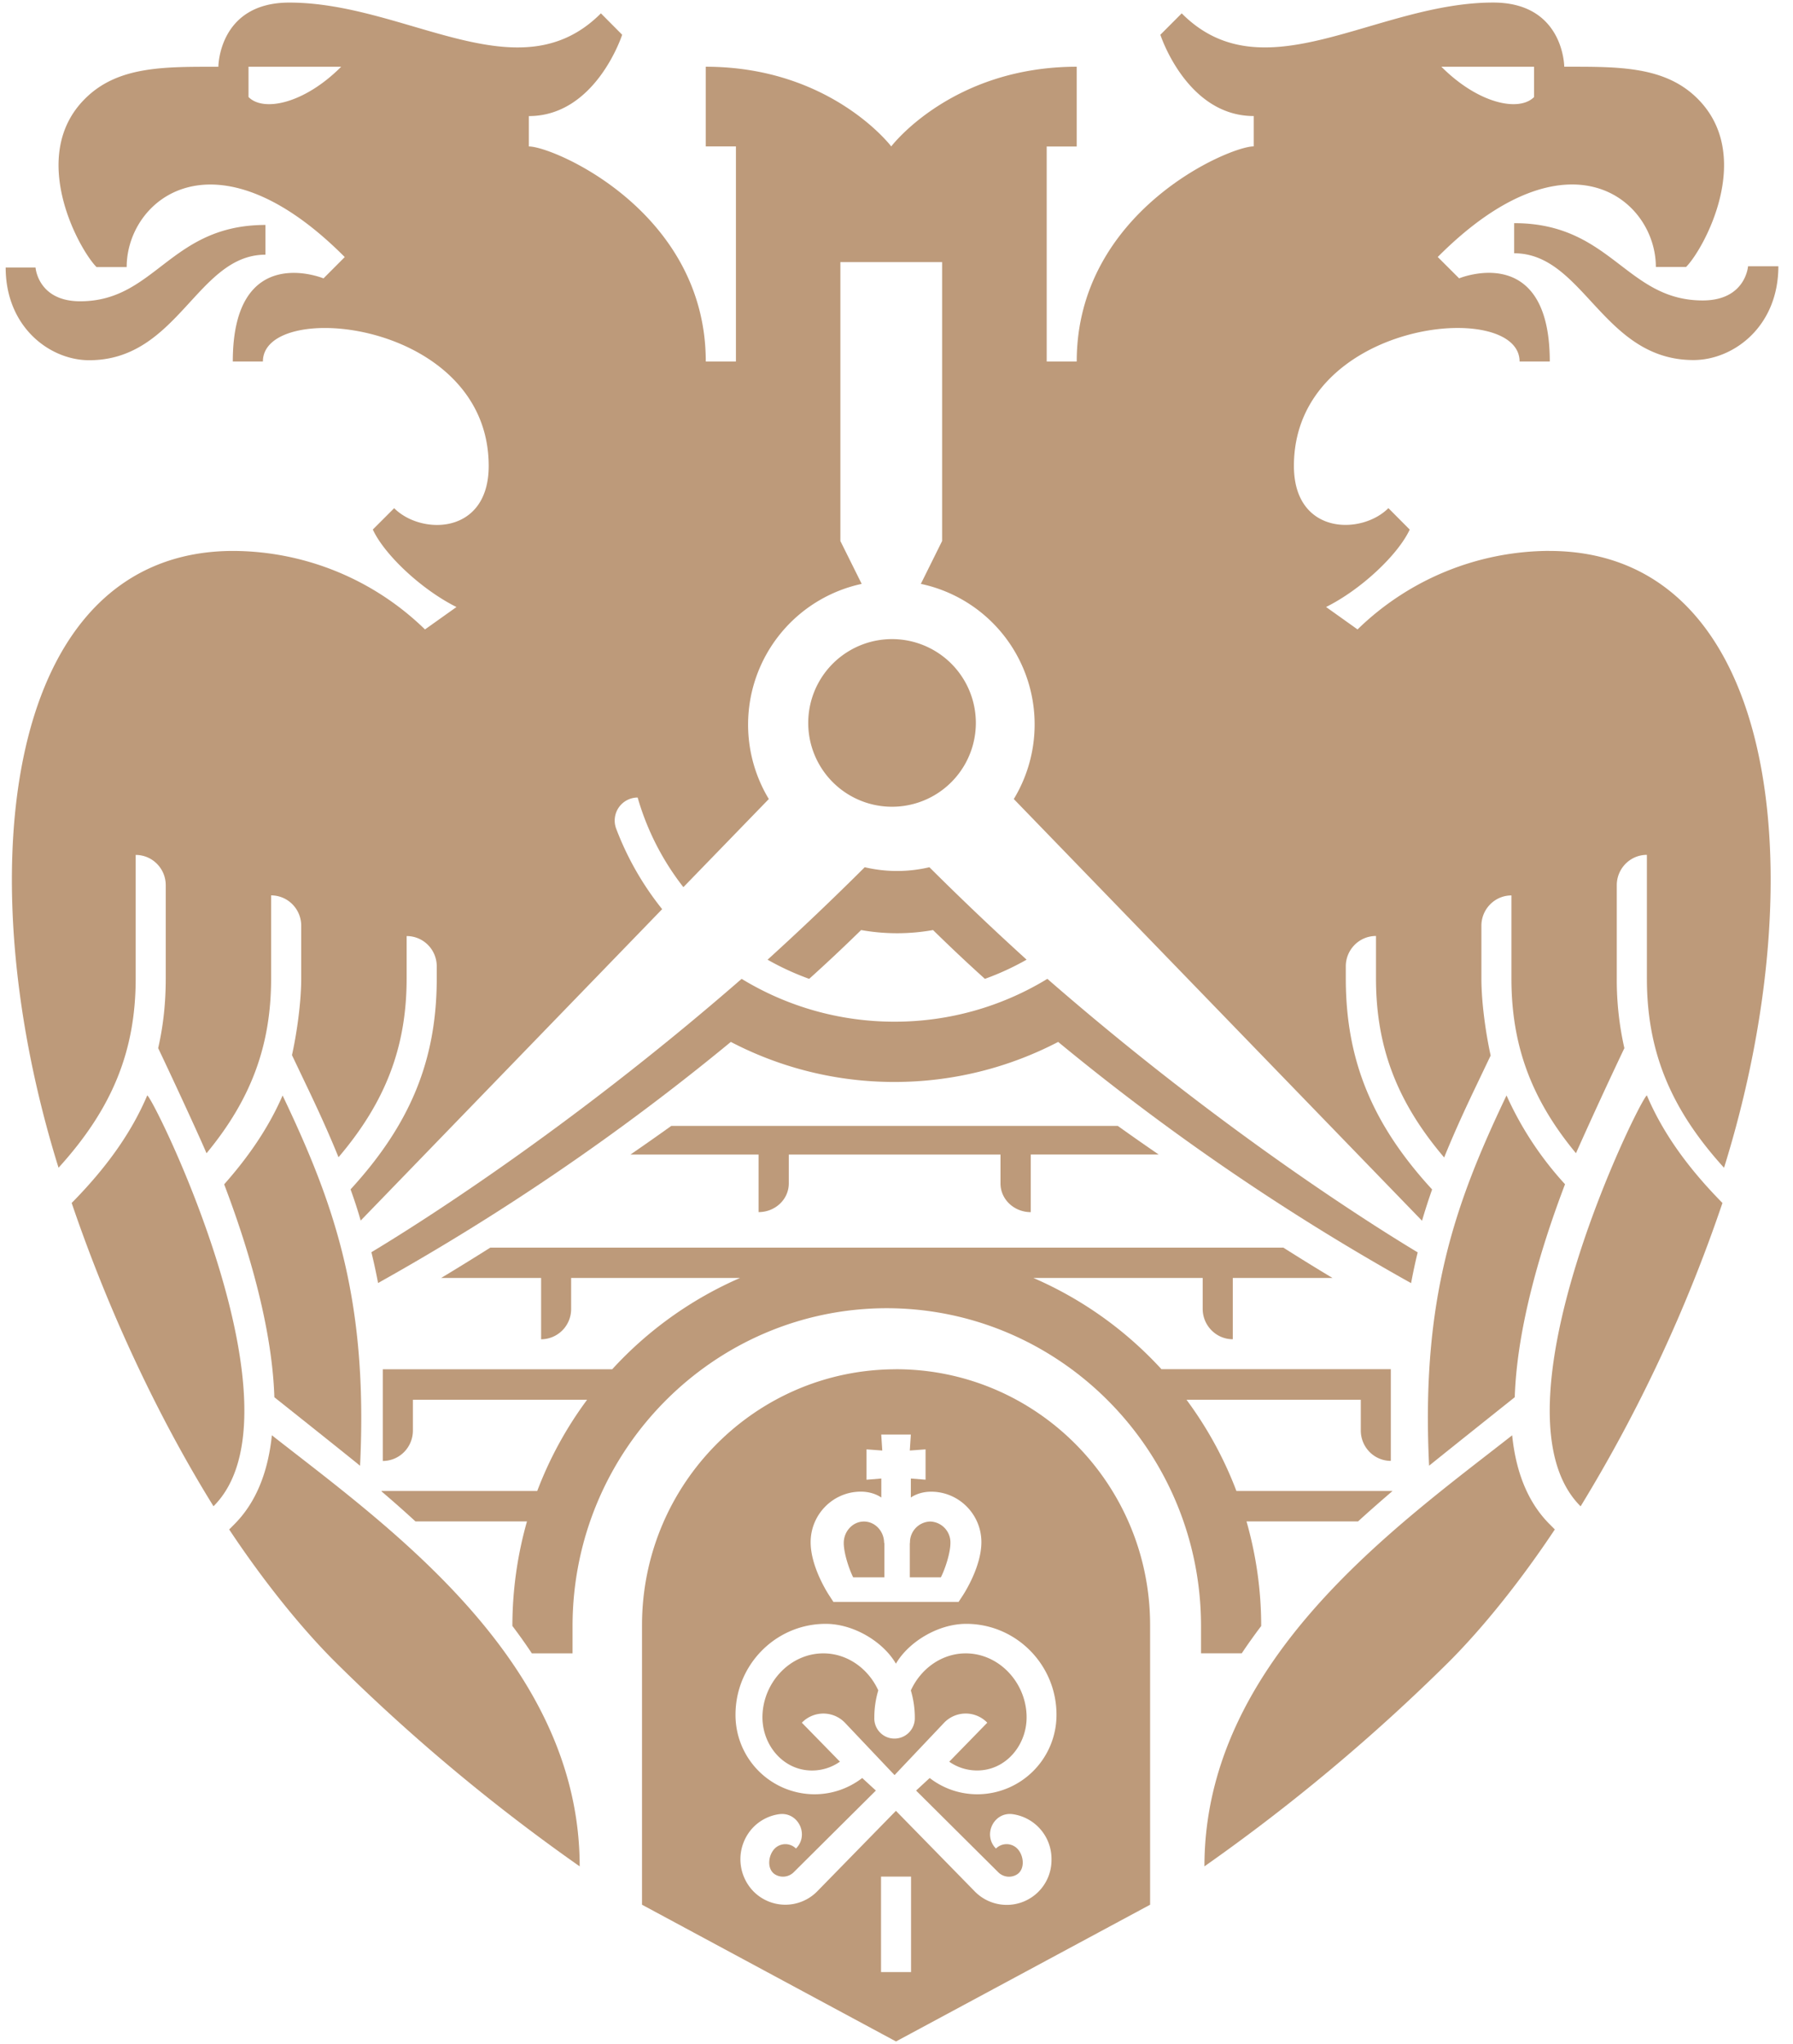 <svg width="43" height="49" fill="none" xmlns="http://www.w3.org/2000/svg"><path fill-rule="evenodd" clip-rule="evenodd" d="M23.677 41.3l-.912.935c.197.138.43.212.674.21.69 0 1.209-.626 1.18-1.331-.03-.799-.673-1.476-1.458-1.476-.58 0-1.081.371-1.317.888.06.203.095.423.095.649a.488.488 0 01-.676.468.486.486 0 01-.295-.468c0-.226.034-.446.095-.65-.236-.517-.737-.887-1.317-.887-.786 0-1.428.677-1.46 1.476-.027.705.49 1.33 1.181 1.332.242.002.479-.072.676-.212l-.913-.934a.718.718 0 011.033 0l1.19 1.256 1.19-1.256a.718.718 0 011.034 0zm-.884-4.308a.501.501 0 00-.485-.515.5.5 0 00-.485.515h-.004v.823h.745c.104-.205.229-.585.229-.823z" fill="#BD9A7A"/><path fill-rule="evenodd" clip-rule="evenodd" d="M23.935 44.88a.364.364 0 00.46.054c.195-.13.158-.46 0-.617a.361.361 0 00-.51 0c-.323-.327-.053-.885.401-.824a1.083 1.083 0 01.931 1.094 1.073 1.073 0 01-1.842.756l-1.889-1.93-1.887 1.93a1.073 1.073 0 01-1.54-.01 1.106 1.106 0 01-.018-1.5c.169-.185.398-.306.646-.34.455-.061.727.497.402.824a.36.36 0 00-.509 0c-.158.159-.195.487.002.617a.365.365 0 00.458-.054l1.965-1.953-.327-.301c-.329.252-.726.39-1.146.39a1.9 1.9 0 01-1.893-1.908c0-1.2.97-2.178 2.163-2.178.678 0 1.384.436 1.684.955.303-.52 1.009-.955 1.686-.955 1.194 0 2.165.978 2.165 2.178a1.903 1.903 0 01-1.895 1.908c-.42 0-.817-.136-1.146-.39l-.326.301 1.965 1.953zm-2.806 2.398h.72V44.99h-.72v2.287zm-.483-11.517c.308 0 .49.141.49.141v-.456l-.355.029v-.728l.378.028-.025-.383h.71l-.025.383.378-.028v.727l-.353-.028v.456s.18-.14.488-.14c.664 0 1.204.543 1.204 1.21 0 .578-.396 1.2-.44 1.269l-.107.163h-3.002l-.106-.163c-.045-.069-.44-.69-.44-1.268 0-.668.54-1.212 1.203-1.212h.002zm.842-2.934c-3.363.002-6.091 2.748-6.091 6.137v6.7l6.091 3.278 6.094-3.278v-6.702c0-3.388-2.73-6.135-6.094-6.136v.001z" fill="#BD9A7A"/><path fill-rule="evenodd" clip-rule="evenodd" d="M21.21 37.815v-.823h-.007c0-.282-.216-.515-.484-.515-.267 0-.484.233-.484.515 0 .238.123.616.226.823h.748zm16.697-1.703c1.4-2.29 2.54-4.729 3.401-7.272-.838-.85-1.434-1.688-1.812-2.578-.126 0-3.883 7.569-1.59 9.85zm-1.642-1.702c-2.758 2.163-7.38 5.41-7.38 10.334a45.397 45.397 0 005.86-4.9c.846-.845 1.756-1.992 2.543-3.177l-.118-.119c-.547-.543-.819-1.292-.905-2.138zm.048-29.06v.722c1.668 0 2.127 2.56 4.3 2.56.958 0 2.036-.8 2.036-2.249h-.727s-.056.82-1.088.82c-1.839 0-2.192-1.853-4.52-1.853h-.001zm-12.91 11.977a2.01 2.01 0 10-4.02.01 2.01 2.01 0 004.02-.012v.002zM3.531 26.262c-.378.89-.973 1.727-1.812 2.578.876 2.576 2.061 5.111 3.401 7.271 2.294-2.28-1.464-9.848-1.589-9.848z" fill="#BD9A7A"/><path fill-rule="evenodd" clip-rule="evenodd" d="M6.52 34.41c-.088.846-.36 1.595-.905 2.138l-.119.119C6.282 37.852 7.193 39 8.04 39.844a45.142 45.142 0 005.862 4.9c0-4.925-4.623-8.17-7.381-10.334zm12.886-10.943c.455-.41.825-.76 1.246-1.17.57.102 1.154.102 1.724 0 .42.41.789.76 1.244 1.17a6.42 6.42 0 001-.46 68.498 68.498 0 01-2.331-2.216c-.51.12-1.041.12-1.551 0a69.33 69.33 0 01-2.33 2.217c.318.18.651.334.998.459zM2.14 8.636c2.136 0 2.586-2.53 4.226-2.53v-.713c-2.289 0-2.636 1.83-4.443 1.83-1.015 0-1.071-.81-1.071-.81H.136c0 1.43 1.06 2.223 2.002 2.223h.002zM37.532 28.39a8.004 8.004 0 01-1.402-2.127l-.01.019c-1.215 2.554-2.045 4.839-1.847 8.857.376-.306 2.054-1.642 2.054-1.642.055-1.702.643-3.63 1.206-5.107zM8.635 35.14c.197-4.018-.633-6.302-1.849-8.859l-.009-.017c-.317.73-.78 1.428-1.401 2.129.562 1.476 1.149 3.4 1.204 5.105 0 0 1.68 1.335 2.055 1.642z" fill="#BD9A7A"/><path fill-rule="evenodd" clip-rule="evenodd" d="M5.96 2.327V1.6h2.222c-.875.879-1.857 1.093-2.221.727v-.001zM36.79 1.6v.727c-.366.366-1.346.152-2.222-.727h2.222zm.362 11.607a6.624 6.624 0 00-4.595 1.883l-.755-.538c.838-.416 1.727-1.253 2.006-1.856l-.511-.514c-.648.65-2.266.643-2.266-1.012 0-3.497 5.412-4.021 5.412-2.504h.724c0-2.892-2.174-1.993-2.174-1.993l-.513-.512c3.124-3.136 5.231-1.384 5.231.24h.724c.427-.43 1.649-2.657.282-4.03-.79-.795-1.918-.771-3.203-.771 0 0-.006-1.539-1.704-1.539-2.813 0-5.503 2.237-7.47.259l-.512.513s.63 1.949 2.24 1.949v.727c-.594 0-4.246 1.565-4.246 5.157h-.72V3.512h.72V1.6c-3 0-4.448 1.91-4.448 1.91S19.925 1.6 16.926 1.6v1.91h.723v5.156h-.723c0-3.593-3.65-5.155-4.243-5.155v-.728c1.608 0 2.238-1.95 2.238-1.95l-.51-.513C12.44 2.299 9.752.062 6.938.062c-1.697 0-1.701 1.539-1.701 1.539-1.29 0-2.414-.024-3.204.772-1.367 1.37-.144 3.6.282 4.03h.723c0-1.625 2.107-3.377 5.23-.24l-.51.511s-2.175-.898-2.175 1.993h.722c0-1.517 5.415-.995 5.415 2.504 0 1.655-1.62 1.663-2.267 1.012l-.512.512c.279.605 1.168 1.44 2.006 1.858l-.755.537a6.625 6.625 0 00-4.595-1.882c-5.483 0-6.414 7.664-4.193 14.787 1.29-1.418 1.85-2.802 1.85-4.539v-2.96c.398 0 .721.325.721.727v2.233c0 .591-.06 1.143-.182 1.672.271.567.922 1.966 1.16 2.52 1.076-1.3 1.549-2.596 1.549-4.192v-1.99c.4 0 .722.327.722.728v1.262c0 .573-.104 1.307-.222 1.84l.33.692c.279.582.544 1.158.786 1.756 1.133-1.331 1.634-2.651 1.634-4.288v-1.015c.399 0 .722.323.722.727v.288c0 1.948-.626 3.487-2.067 5.058.088.243.17.491.243.748l7.23-7.466a7.097 7.097 0 01-1.104-1.933.552.552 0 01.516-.743 6.32 6.32 0 001.097 2.149l2.049-2.113a3.451 3.451 0 012.227-5.158l-.511-1.028V6.284h2.44v6.686l-.51 1.028A3.439 3.439 0 0124.53 16a3.45 3.45 0 01-.217 3.156l9.79 10.11c.074-.252.155-.502.242-.75-1.443-1.57-2.07-3.109-2.07-5.06v-.29c0-.4.323-.727.724-.727v1.017c0 1.637.5 2.96 1.635 4.293.243-.6.51-1.18.789-1.761l.326-.683c-.118-.535-.222-1.274-.222-1.849v-1.262c0-.4.322-.727.72-.727v1.99c0 1.595.472 2.892 1.548 4.19.377-.844.764-1.684 1.161-2.519a7.375 7.375 0 01-.182-1.672v-2.235c0-.4.323-.727.722-.727v2.962c0 1.737.56 3.121 1.85 4.54 2.22-7.123 1.29-14.788-4.194-14.788z" fill="#BD9A7A"/><path fill-rule="evenodd" clip-rule="evenodd" d="M8.907 30.02c.058.238.112.486.16.739a57.074 57.074 0 008.46-5.78 8.464 8.464 0 003.925.96c1.412 0 2.75-.348 3.925-.96a56.868 56.868 0 008.464 5.783c.047-.254.1-.5.158-.738-.978-.588-4.664-2.884-8.881-6.557a7.021 7.021 0 01-3.666 1.027 7.026 7.026 0 01-3.666-1.027c-4.212 3.667-7.893 5.961-8.88 6.554z" fill="#BD9A7A"/><path fill-rule="evenodd" clip-rule="evenodd" d="M24.72 29.058v-1.38h3.067a57.123 57.123 0 01-.979-.685h-10.71c-.332.238-.658.466-.978.686h3.072v1.38c.4 0 .725-.306.725-.687v-.693h5.077v.694c0 .38.326.687.727.687v-.002zm8.672 6.693v-.006h-3.74a9.067 9.067 0 00-1.197-2.187h4.18v.737c0 .401.322.728.72.728v-2.198h-5.501a9.038 9.038 0 00-3.07-2.187h4.059v.74c0 .4.323.729.722.729v-1.469h2.391a57.91 57.91 0 01-1.178-.727h-19.02c-.424.267-.817.51-1.179.727h2.398v1.47a.724.724 0 00.72-.73v-.74h4.05a9.05 9.05 0 00-3.065 2.189H9.18v2.198c.4 0 .722-.327.722-.73v-.737h4.178a9.03 9.03 0 00-1.196 2.187H9.15v.01c.27.23.543.47.813.719h2.675a9.2 9.2 0 00-.35 2.506c.163.216.319.435.467.658h.976v-.653c0-4.2 3.38-7.618 7.535-7.622 4.158.004 7.537 3.422 7.537 7.62v.654h.976c.15-.223.305-.441.467-.655 0-.87-.125-1.71-.352-2.508h2.675c.274-.25.549-.49.82-.723" fill="#BD9A7A"/></svg>